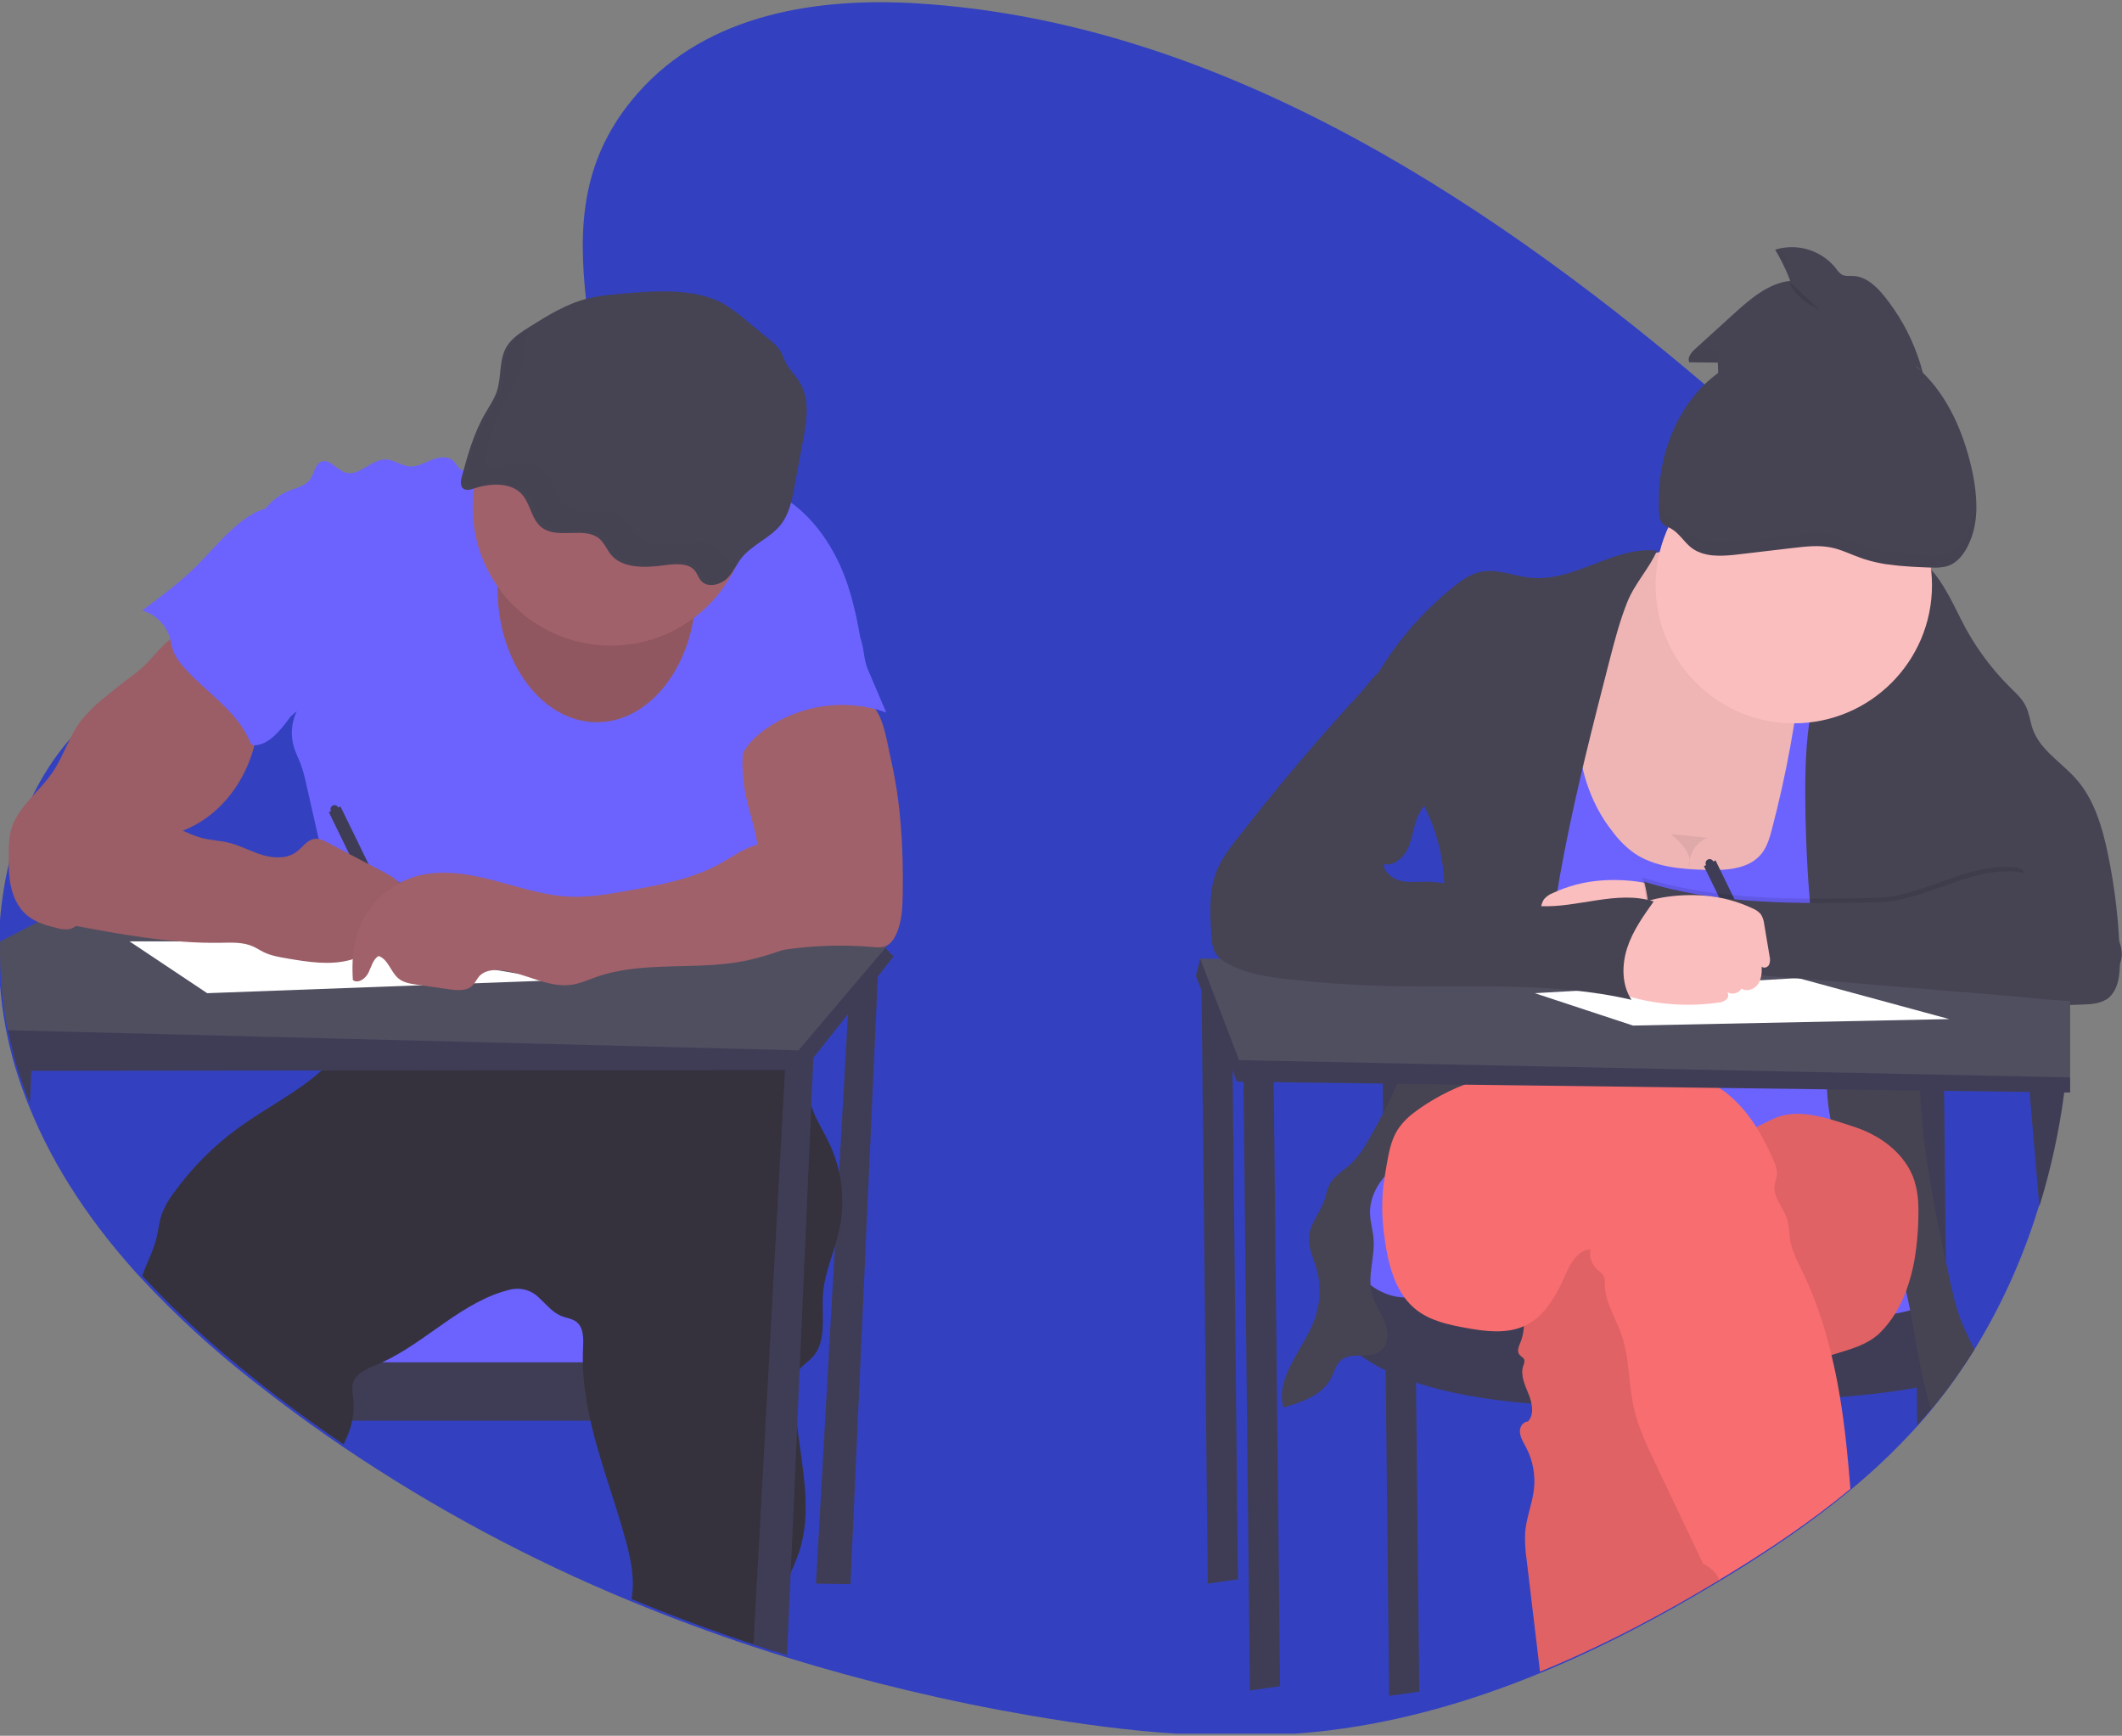 <svg width="983" height="804" viewBox="0 0 983 804" fill="none" xmlns="http://www.w3.org/2000/svg">
<rect x="0" y="0" width="983" height="804" fill="#808080" stroke="none"/>
<g clip-path="url(#clip0)">
<path d="M958.38 466.52C958.38 467.13 958.38 467.74 958.38 468.34C958.273 478.86 957.65 489.353 956.51 499.82C956.515 499.883 956.515 499.947 956.51 500.01C956.42 500.88 956.32 501.74 956.22 502.61C956.05 504.08 955.87 505.54 955.67 507.01C953.339 524.903 949.481 542.564 944.14 559.8C936.984 583.09 926.868 605.366 914.04 626.08C910.093 632.413 905.89 638.543 901.43 644.47C899.05 647.61 896.62 650.68 894.11 653.7C892.35 655.813 890.557 657.893 888.73 659.94L887.59 661.2C877.979 671.753 867.619 681.599 856.59 690.66C838.59 705.58 819.21 718.56 799.52 730.6C798.4 731.29 797.27 731.97 796.14 732.6C796.061 732.657 795.978 732.707 795.89 732.75C769.13 748.93 741.38 763.53 712.79 775.22C681.49 788.05 649.17 797.38 616.01 801.46C569.79 807.14 523.01 802.52 477.07 794.58C438.863 788.015 401.118 778.997 364.07 767.58L357.97 765.67C354.81 764.663 351.653 763.637 348.5 762.59C329.453 756.29 310.62 749.29 292 741.59C245.235 722.329 200.56 698.341 158.67 670C153.337 666.413 148.08 662.747 142.9 659C135.66 653.787 128.507 648.42 121.44 642.9L117.08 639.52C98.587 625.039 81.26 609.126 65.26 591.93C43.74 568.51 25.35 542.09 13.26 511.93C11.353 507.19 9.607 502.36 8.02 497.44L7.87 496.95C7.07 494.45 6.33 491.95 5.65 489.35C4.65 485.63 3.773 481.863 3.02 478.05C2.86 477.32 2.72 476.59 2.59 475.85C0.2 463.017 -0.856 449.971 -0.56 436.92C-0.31 425.485 1.03 414.101 3.44 402.92C5.907 391.33 9.709 380.065 14.77 369.35C19.343 359.715 25.171 350.727 32.1 342.62C36.969 336.952 42.445 331.835 48.43 327.36C59.28 319.28 71.31 313.65 83.78 309.2C89.64 307.1 95.58 305.26 101.55 303.55C105.78 302.33 110.03 301.17 114.26 300.03L126.74 296.66C134.74 294.48 142.74 292.24 150.62 289.82C172.1 283.26 193.15 275.32 212.62 263.48C215.7 261.61 218.84 259.56 221.98 257.36C225.98 254.58 229.92 251.56 233.82 248.3C237.76 245 241.62 241.47 245.3 237.73C245.87 237.15 246.43 236.57 246.99 235.98C249.99 232.82 252.9 229.51 255.6 226.07C256.92 224.39 258.2 222.68 259.42 220.94C261.11 218.53 262.71 216.08 264.19 213.56C271.61 200.96 276.19 187.06 275.65 172.41C275.571 169.996 275.354 167.589 275 165.2C273.7 156.37 272.45 147.75 271.53 139.32C267.67 104.45 269.3 72.83 295.47 43.12C328.01 6.19 379.08 -1.34 425.57 1.61C559.98 10.11 682.34 86.85 789.87 178.21C799.17 186.103 808.357 194.103 817.43 202.21C819.717 204.25 822.007 206.303 824.3 208.37C841.3 223.68 858.04 239.56 873.63 256.57C874.89 257.95 876.15 259.33 877.39 260.72C878.15 261.58 878.92 262.43 879.67 263.3C884.53 268.8 889.247 274.433 893.82 280.2C906.071 295.509 916.89 311.911 926.14 329.2C940.304 356.332 949.892 385.615 954.52 415.87C956.26 426.857 957.405 437.93 957.95 449.04C958.12 452.31 958.23 455.59 958.29 458.86C958.29 459.91 958.29 460.95 958.29 462C958.39 463.52 958.39 465 958.38 466.52Z" fill="#3341C0"/>
<path d="M393.98 448.74L377.98 733.53L393.98 733.74L406.98 444.74L393.98 448.74Z" fill="#3F3D56"/>
<path d="M334.98 593.03H136.98V636.03H334.98V593.03Z" fill="#6C63FF"/>
<path d="M347.98 631.02V658.02H143.45C136.21 652.807 129.057 647.44 121.99 641.92V631.02H347.98Z" fill="#3F3D56"/>
<path d="M388.82 569.57C388.26 572.16 387.53 574.72 386.76 577.27C384.49 584.64 381.76 591.91 381.23 599.57C380.52 609.69 383.23 621.46 376.23 628.81C374.43 630.71 372.08 632.13 370.47 634.16C370.222 634.478 369.995 634.812 369.79 635.16C368.35 637.54 368.18 640.44 368.16 643.16C368.177 648.961 368.554 654.756 369.29 660.51C371.66 680.31 376.34 700.15 370.19 718.84C369.076 722.082 367.777 725.257 366.3 728.35C363.3 734.95 360.03 741.46 359.05 748.61C358.33 753.91 358.55 759.37 358.51 764.76C355.35 763.753 352.193 762.727 349.04 761.68C329.993 755.38 311.16 748.38 292.54 740.68C292.59 740.41 292.64 740.13 292.68 739.86C294.11 730.96 292.15 721.86 289.77 713.18C284.77 694.79 277.69 676.58 273.5 658.06C271.813 650.827 270.706 643.47 270.19 636.06C270.07 634.4 270 632.73 269.99 631.06C269.94 628.88 269.99 626.7 270.08 624.5C270.29 620.11 270.48 614.9 266.97 612.23C265.04 610.78 262.49 610.53 260.24 609.65C255.9 607.96 252.93 604.04 249.49 600.9C247.849 599.308 245.846 598.14 243.652 597.495C241.459 596.85 239.141 596.749 236.9 597.2C214.42 602.35 197.9 621.42 176.98 631.06C176.17 631.44 175.36 631.8 174.54 632.14C171.834 633.131 169.258 634.447 166.87 636.06C165.192 637.225 163.975 638.941 163.43 640.91C162.9 643.03 163.36 645.25 163.62 647.43C164.041 650.975 163.889 654.564 163.17 658.06C162.899 659.415 162.542 660.751 162.1 662.06C161.3 664.43 160.23 666.75 159.21 669.06C153.877 665.473 148.62 661.807 143.44 658.06C136.2 652.847 129.047 647.48 121.98 641.96L117.69 638.51C99.197 624.029 81.87 608.117 65.87 590.92C68 584.92 71.08 579.34 72.56 573.19C73.4 569.66 73.71 565.99 74.87 562.56C76.208 559.004 78.068 555.667 80.39 552.66C88.894 540.801 99.277 530.411 111.13 521.9C123.52 513.02 137.83 505.9 148.98 495.82C153.505 491.859 157.406 487.236 160.55 482.11C160.74 481.8 160.92 481.47 161.08 481.11C161.95 479.3 162.553 477.373 162.87 475.39C163.67 470.91 163.55 465.99 163.95 461.69C177.533 464.041 191.38 464.459 205.08 462.93C221.03 461.14 236.63 456.71 252.58 454.99C253.78 454.85 254.99 454.74 256.2 454.64C261.31 454.23 266.43 454.14 271.56 454.2C275.85 454.2 280.14 454.39 284.43 454.53L331.66 456.13C336.89 456.31 342.23 456.51 347.1 458.42C352.88 460.69 357.51 465.21 361.22 470.18C361.69 470.82 362.16 471.46 362.6 472.12C365.653 476.573 368.101 481.412 369.88 486.51C370.07 487.03 370.25 487.51 370.42 488.08C370.87 489.47 371.26 490.87 371.61 492.29C371.88 493.4 372.12 494.51 372.34 495.63C373.44 501.17 374.09 506.83 375.83 512.18C375.95 512.57 376.08 512.96 376.22 513.34C378.31 519.2 381.78 524.45 384.4 530.08C386.289 534.156 387.731 538.424 388.7 542.81C390.659 551.618 390.7 560.745 388.82 569.57V569.57Z" fill="#35323E"/>
<path d="M245.26 211.7C241.04 208.34 234.92 210.8 229.98 212.97C225.838 214.799 221.575 216.34 217.22 217.58C216.329 217.923 215.362 218.023 214.42 217.87C212.42 217.39 211.58 215.02 210.09 213.58C207.5 211.09 203.26 211.68 199.92 213.03C196.58 214.38 193.28 216.33 189.7 216.03C185.88 215.73 182.56 212.91 178.7 212.82C171.9 212.66 166.19 221.04 159.76 218.82C155.84 217.47 152.76 212.37 148.9 213.82C145.9 214.96 145.63 219.11 143.82 221.82C141.69 224.98 137.54 225.87 133.99 227.27C122.8 231.69 115.39 244.16 116.85 256.1C117.66 262.69 120.85 268.73 122.96 275.02C129.22 293.31 127.07 313.94 134.96 331.58C135.96 330.64 136.52 330.29 137.49 329.36C134.995 334.534 134.514 340.451 136.14 345.96C136.97 348.73 138.32 351.31 139.34 354.02C140.4 357.06 141.255 360.166 141.9 363.32L150.6 401.7C154 416.7 157.41 431.7 158 447.06C158.367 457.048 157.602 467.045 155.72 476.86C171.48 474.25 185.9 467.26 201.87 467.35C207.73 467.35 213.54 468.35 219.35 469.15C236.289 471.52 253.376 472.68 270.48 472.62C273.14 472.771 275.804 472.398 278.32 471.52C280.52 470.58 282.32 468.91 284.4 467.7C288.47 465.3 293.4 464.7 298.09 464.7C319.48 464.31 340.09 472.14 361.34 474.9C369.73 457.29 370.23 436.19 363.79 417.78C361.88 412.31 359.31 406.98 358.55 401.23C358.245 397.695 358.165 394.145 358.31 390.6C358.277 381.525 356.642 372.527 353.48 364.02C352.24 360.69 350.75 357.3 350.88 353.75C351.01 350.2 352.76 346.89 354.48 343.75C357.97 337.35 361.48 330.89 366.41 325.49C371.46 319.91 377.78 315.66 384.03 311.49L399.46 301.13C397.35 287.8 394.63 273.76 388.98 261.5C383.33 249.24 374.88 237.97 363.45 230.8C359.596 228.482 355.563 226.475 351.39 224.8C345.55 222.34 339.47 220.17 333.14 219.8C325.94 219.39 318.85 221.32 311.74 222.52C289.36 226.29 263.02 225.83 245.26 211.7Z" fill="#6C63FF"/>
<path d="M413.98 443.02L406.64 452.29L392.8 469.76L376.8 489.95L372.33 495.59H363.66L148.97 495.84L14.52 495.99H8.52C7.72 493.49 6.98 490.99 6.3 488.39C5.3 484.67 4.423 480.903 3.67 477.09C3.51 476.36 3.37 475.63 3.24 474.89L52.02 443L70.36 442.9L126.46 442.58L157.79 442.4H163.51H167.1L187.98 442.29L347.12 441.38L355.26 441.33H358.79L368.14 441.28L402.93 441.08L409.61 438.54L410.1 439.06L413.98 443.02Z" fill="#3F3D56"/>
<path d="M410.98 438.02L410.15 439.02L404.69 445.45L393.45 458.72L369.88 486.51L161.08 481.18L3.63 477.18C3.47 476.45 3.33 475.72 3.2 474.98C0.81 462.147 -0.246 449.101 0.05 436.05L17.51 427.11L21.51 425.05L52.64 409.05L79.96 395.05L151.22 404.31L167 406.36L174.14 407.28L184.59 408.64L185.47 408.76L349.34 430.01L367.45 432.36L378.08 433.74L410.84 438L410.98 438.02Z" fill="#504F60"/>
<path d="M376.98 486.02L376.81 489.95L375.81 512.14L370.43 634.14L369.29 660.51L366.29 728.35L364.6 766.67L358.5 764.76C355.34 763.753 352.183 762.727 349.03 761.68L363.66 495.68L363.97 490.1L370.41 488.1L376.98 486.02Z" fill="#3F3D56"/>
<path d="M14.98 485.73L14.53 496L13.87 511C11.963 506.26 10.217 501.43 8.63 496.51L8.48 496.02C7.68 493.52 6.94 491.02 6.26 488.42L14.98 485.73Z" fill="#3F3D56"/>
<path d="M276.48 334.53C301.885 334.53 322.48 306.772 322.48 272.53C322.48 238.288 301.885 210.53 276.48 210.53C251.075 210.53 230.48 238.288 230.48 272.53C230.48 306.772 251.075 334.53 276.48 334.53Z" fill="#A1616A"/>
<path opacity="0.1" d="M276.48 334.53C301.885 334.53 322.48 306.772 322.48 272.53C322.48 238.288 301.885 210.53 276.48 210.53C251.075 210.53 230.48 238.288 230.48 272.53C230.48 306.772 251.075 334.53 276.48 334.53Z" fill="black"/>
<path d="M282.98 299.03C318.326 299.03 346.98 270.376 346.98 235.03C346.98 199.684 318.326 171.03 282.98 171.03C247.634 171.03 218.98 199.684 218.98 235.03C218.98 270.376 247.634 299.03 282.98 299.03Z" fill="#A1616A"/>
<path d="M284.25 136.39C280.343 136.702 276.463 137.293 272.64 138.16C262.52 140.62 253.77 146.08 245.25 151.44C241.43 153.85 237.5 156.36 235.13 159.9C230.87 166.25 232.52 174.33 230.13 181.38C228.89 185 226.61 188.25 224.68 191.62C219.37 200.86 216.59 211.01 213.86 221.06C213.3 223.14 213.14 225.96 215.41 226.76C216.717 227.031 218.077 226.877 219.29 226.32C226.46 223.95 235.57 223.27 240.89 228.08C246.21 232.89 245.76 241.42 252.09 245.08C259.34 249.31 270.66 244.2 277.24 249.19C280.06 251.33 281.08 254.76 283.39 257.34C288.77 263.34 299.12 263.05 307.73 261.84C312.67 261.14 318.73 260.67 321.73 264.14C323.17 265.78 323.58 268.03 325.25 269.51C328.25 272.19 333.74 270.83 336.67 268.08C339.6 265.33 341 261.61 343.44 258.52C348.19 252.52 356.54 249.25 361.44 243.32C365.54 238.32 366.78 232.06 367.9 226.02L372.07 203.63C373.76 194.55 375.3 184.63 370.19 176.63C368.37 173.75 365.76 171.27 364.19 168.29C363.14 166.29 362.55 164.18 361.33 162.29C359.883 160.321 358.155 158.576 356.2 157.11L346.33 148.94C342.955 145.986 339.347 143.311 335.54 140.94C321.45 132.73 300.35 134.89 284.25 136.39Z" fill="#464353"/>
<path d="M73.45 301.25C71.08 303.77 68.89 306.49 66.35 308.85C64.116 310.837 61.779 312.706 59.35 314.45C55.43 317.383 51.597 320.42 47.85 323.56C43.941 326.65 40.404 330.184 37.31 334.09C31.97 341.26 29.44 350.18 24.44 357.59C20.02 364.16 13.79 369.35 9.3 375.87C7.33 378.611 5.867 381.683 4.98 384.94C4.318 388.092 4.019 391.31 4.09 394.53C4 399.81 3.92 405.15 5 410.32C6.08 415.49 8.45 420.57 12.51 423.96C16.28 427.11 21.15 428.56 25.92 429.76C28.38 430.37 31.04 430.94 33.38 429.97C35.092 429.105 36.579 427.852 37.72 426.31L49.89 412.31C58.03 402.91 66.49 393.31 77.66 387.81C81.16 386.1 84.85 384.81 88.36 383.15C103.24 375.98 113.76 361.3 117.84 345.3C118.84 341.39 119.48 337.4 120.13 333.41L121.89 322.47C122.025 321.922 122.025 321.348 121.89 320.8C121.614 320.183 121.171 319.657 120.61 319.28C112.133 312.434 104.196 304.945 96.87 296.88C95.13 294.96 93.5 292.33 91.49 290.72C88.97 288.72 89.16 288.87 86.13 290.72C81.469 293.671 77.207 297.21 73.45 301.25V301.25Z" fill="#A1616A"/>
<path d="M156.7 374.05C156.599 373.818 156.452 373.608 156.268 373.434C156.083 373.26 155.866 373.125 155.628 373.038C155.391 372.95 155.138 372.911 154.885 372.923C154.632 372.936 154.384 372.999 154.156 373.109C153.928 373.22 153.725 373.376 153.558 373.567C153.392 373.758 153.266 373.981 153.188 374.222C153.11 374.463 153.081 374.717 153.104 374.969C153.127 375.222 153.2 375.467 153.32 375.69L152.32 376.18L182.14 437.3L187.53 434.67L157.71 373.51L156.7 374.05Z" fill="#3F3D56"/>
<path opacity="0.04" d="M73.45 301.25C71.08 303.77 68.89 306.49 66.35 308.85C64.116 310.837 61.779 312.706 59.35 314.45C55.43 317.383 51.597 320.42 47.85 323.56C43.941 326.65 40.404 330.184 37.31 334.09C31.97 341.26 29.44 350.18 24.44 357.59C20.02 364.16 13.79 369.35 9.3 375.87C7.33 378.611 5.867 381.683 4.98 384.94C4.318 388.092 4.019 391.31 4.09 394.53C4 399.81 3.92 405.15 5 410.32C6.08 415.49 8.45 420.57 12.51 423.96C16.28 427.11 21.15 428.56 25.92 429.76C28.38 430.37 31.04 430.94 33.38 429.97C35.092 429.105 36.579 427.852 37.72 426.31L49.89 412.31C58.03 402.91 66.49 393.31 77.66 387.81C81.16 386.1 84.85 384.81 88.36 383.15C103.24 375.98 113.76 361.3 117.84 345.3C118.84 341.39 119.48 337.4 120.13 333.41L121.89 322.47C122.025 321.922 122.025 321.348 121.89 320.8C121.614 320.183 121.171 319.657 120.61 319.28C112.133 312.434 104.196 304.945 96.87 296.88C95.13 294.96 93.5 292.33 91.49 290.72C88.97 288.72 89.16 288.87 86.13 290.72C81.469 293.671 77.207 297.21 73.45 301.25V301.25Z" fill="black"/>
<path d="M418.19 413.89C418.09 420.27 417.84 426.84 415.19 432.66C414.05 435.18 412.28 437.66 409.63 438.49C408.026 438.86 406.367 438.922 404.74 438.67C385.121 436.946 365.352 438.514 346.25 443.31C351.35 433.11 348.42 420.88 349.83 409.56C350.22 406.47 350.93 403.43 351.2 400.33C352.2 389.33 347.49 378.65 345.33 367.79C343.455 358.389 343.455 348.711 345.33 339.31C345.698 336.89 346.53 334.564 347.78 332.46C349.245 330.413 351.17 328.738 353.4 327.57C361.5 322.96 371.05 322.43 380.15 323.04C386.28 323.45 398.57 322.87 403.68 326.64C409.27 330.77 411.04 344.64 412.55 351.05C414.811 360.881 416.348 370.864 417.15 380.92C418.13 391.88 418.34 402.89 418.19 413.89Z" fill="#A1616A"/>
<path d="M59.98 436.03L95.98 460.03L257.98 454.03L150.98 436.03H59.98Z" fill="white"/>
<path d="M107.45 245.34C101.54 250.55 96.53 256.69 90.93 262.24C83.25 269.86 74.52 276.34 65.83 282.79C68.946 283.661 71.782 285.326 74.061 287.622C76.34 289.919 77.983 292.768 78.83 295.89C79.21 297.36 79.4 298.89 79.83 300.33C80.83 303.74 83.03 306.68 85.39 309.33C95.53 320.76 109.72 329.22 115.7 343.33C115.895 344.017 116.318 344.616 116.9 345.03C117.387 345.245 117.927 345.308 118.45 345.21C123.86 344.64 128 340.28 131.45 336.04C138.65 327.04 144.9 317.1 148.45 306.12C152 295.14 152.57 283 148.7 272.12C146.77 266.7 143.79 261.72 140.83 256.79C138.237 252.477 135.65 248.17 133.07 243.87C131.72 241.6 130 236.99 127.35 235.87C121.63 233.41 111.12 241.67 107.45 245.34Z" fill="#6C63FF"/>
<path d="M401.99 309.97L410.5 329.97C401.236 326.733 391.335 325.748 381.614 327.095C371.894 328.443 362.634 332.085 354.6 337.72C349.75 341.19 345.3 345.55 343.11 351.09C342.029 351.295 340.912 351.191 339.888 350.79C338.863 350.388 337.973 349.705 337.32 348.82C336.04 347.025 335.298 344.902 335.18 342.7C334.39 335.02 337.3 327.49 340.18 320.31C341.52 316.95 342.9 313.52 345.28 310.79C347.66 308.06 350.82 306.26 353.98 304.56C364.061 298.985 374.62 294.319 385.53 290.62C390.13 289.13 394.95 289.16 397.53 293.46C400.52 298.59 399.65 304.51 401.99 309.97Z" fill="#6C63FF"/>
<path d="M60.19 369.98C62.32 371.68 64.19 373.69 66.38 375.31C68.696 376.918 71.161 378.301 73.74 379.44L83.6 384.18C86.656 385.768 89.853 387.067 93.15 388.06C97.37 389.19 101.8 389.3 106.04 390.35C111.39 391.67 116.28 394.42 121.55 396.01C126.82 397.6 132.99 397.86 137.39 394.55C140.14 392.48 142.22 389.06 145.63 388.55C147.83 388.26 149.95 389.32 151.91 390.35L177.57 403.84C181.03 405.66 184.69 407.68 186.5 411.15C188.31 414.62 187.09 419.89 183.28 420.79C181.952 420.943 180.617 421.019 179.28 421.02C177.96 421.18 176.52 421.96 176.34 423.29C176.333 424.116 176.551 424.928 176.97 425.64C178.12 428.28 178.46 431.44 177.12 434C175.78 436.56 172.49 438.15 169.86 437C170.31 440.87 166.1 443.58 162.35 444.61C152.89 447.2 142.86 445.61 133.19 443.97C129.39 443.33 125.53 442.67 122.07 440.97C120.41 440.16 118.87 439.12 117.19 438.37C112.58 436.32 107.34 436.59 102.3 436.68C78.99 437.09 55.88 432.77 32.96 428.47C28.71 427.67 24.34 426.82 20.71 424.47C13.71 419.91 11.11 410.55 12.26 402.27C13.41 393.99 17.61 386.49 21.74 379.21L27.09 369.78C27.789 368.335 28.768 367.044 29.97 365.98C37.84 359.97 53.45 364.56 60.19 369.98Z" fill="#A1616A"/>
<path opacity="0.04" d="M60.19 369.98C62.32 371.68 64.19 373.69 66.38 375.31C68.696 376.918 71.161 378.301 73.74 379.44L83.6 384.18C86.656 385.768 89.853 387.067 93.15 388.06C97.37 389.19 101.8 389.3 106.04 390.35C111.39 391.67 116.28 394.42 121.55 396.01C126.82 397.6 132.99 397.86 137.39 394.55C140.14 392.48 142.22 389.06 145.63 388.55C147.83 388.26 149.95 389.32 151.91 390.35L177.57 403.84C181.03 405.66 184.69 407.68 186.5 411.15C188.31 414.62 187.09 419.89 183.28 420.79C181.952 420.943 180.617 421.019 179.28 421.02C177.96 421.18 176.52 421.96 176.34 423.29C176.333 424.116 176.551 424.928 176.97 425.64C178.12 428.28 178.46 431.44 177.12 434C175.78 436.56 172.49 438.15 169.86 437C170.31 440.87 166.1 443.58 162.35 444.61C152.89 447.2 142.86 445.61 133.19 443.97C129.39 443.33 125.53 442.67 122.07 440.97C120.41 440.16 118.87 439.12 117.19 438.37C112.58 436.32 107.34 436.59 102.3 436.68C78.99 437.09 55.88 432.77 32.96 428.47C28.71 427.67 24.34 426.82 20.71 424.47C13.71 419.91 11.11 410.55 12.26 402.27C13.41 393.99 17.61 386.49 21.74 379.21L27.09 369.78C27.789 368.335 28.768 367.044 29.97 365.98C37.84 359.97 53.45 364.56 60.19 369.98Z" fill="black"/>
<path d="M365.45 387.26C360.24 389.72 354.26 389.96 348.82 391.85C343.38 393.74 338.76 397.14 333.77 399.91C320.77 407.17 305.77 409.91 291.04 412.52C282.11 414.12 273.04 415.72 264.04 415.34C251.86 414.82 240.16 410.76 228.36 407.7C216.56 404.64 203.97 402.58 192.28 406.02C186.176 407.879 180.595 411.15 175.991 415.568C171.387 419.986 167.889 425.427 165.78 431.45C163.33 438.64 162.99 446.39 163.46 453.97C165.92 455.78 169.36 453.27 170.7 450.52C172.04 447.77 172.77 444.4 175.37 442.8C179.88 444.33 180.98 450.34 184.7 453.31C187.02 455.17 190.12 455.66 193.07 456.08L208.27 458.24C211.93 458.76 216.18 459.11 218.83 456.53C220.12 455.28 220.83 453.53 222.01 452.19C224.43 449.51 228.47 449.05 232.07 449.41C243.31 450.53 253.85 457.82 265.01 456.09C268.85 455.5 272.42 453.86 276.08 452.57C297.77 444.91 321.87 449.57 344.44 445.18C353.05 443.51 361.34 440.55 369.53 437.43C373.98 435.74 378.48 433.97 382.28 431.11C385.88 428.342 388.719 424.706 390.531 420.541C392.343 416.377 393.069 411.821 392.64 407.3C391.803 400.41 388.365 394.1 383.03 389.66C381.27 388.16 378.96 385.29 376.85 384.35C372.82 382.58 368.87 385.65 365.45 387.26Z" fill="#A1616A"/>
<g opacity="0.1">
<path opacity="0.1" d="M336.23 259.51C334.56 258.03 334.15 255.78 332.71 254.14C329.71 250.67 323.65 251.14 318.71 251.84C310.1 253.05 299.71 253.33 294.37 247.34C292.06 244.76 291.04 241.34 288.22 239.19C281.64 234.19 270.32 239.31 263.07 235.08C256.74 231.39 257.15 222.83 251.87 218.08C246.59 213.33 237.44 213.95 230.27 216.32C229.057 216.877 227.697 217.031 226.39 216.76C224.12 215.96 224.28 213.14 224.84 211.06C227.57 201.01 230.35 190.86 235.66 181.62C237.59 178.25 239.87 175 241.11 171.38C243.28 165.04 242.17 157.87 245.02 151.87C241.96 153.87 239.02 156.05 237.13 158.87C232.87 165.22 234.52 173.3 232.13 180.35C230.89 183.97 228.61 187.22 226.68 190.59C221.37 199.83 218.59 209.98 215.86 220.03C215.3 222.11 215.14 224.93 217.41 225.73C218.717 226.001 220.077 225.847 221.29 225.29C228.46 222.92 237.57 222.24 242.89 227.05C248.21 231.86 247.76 240.39 254.09 244.05C261.34 248.28 272.66 243.17 279.24 248.16C282.06 250.3 283.08 253.73 285.39 256.31C290.77 262.31 301.12 262.02 309.73 260.81C314.67 260.11 320.73 259.64 323.73 263.11C325.17 264.75 325.58 267 327.25 268.48C330.25 271.16 335.74 269.8 338.67 267.05C340.549 265.094 342.156 262.894 343.45 260.51C340.85 261.3 338.08 261.18 336.23 259.51Z" fill="black"/>
<path opacity="0.1" d="M354.45 248.51C353.806 249.34 353.208 250.204 352.66 251.1C356.5 248.36 360.57 245.8 363.44 242.31C364.185 241.407 364.854 240.444 365.44 239.43C361.45 242.29 357.29 244.92 354.45 248.51Z" fill="black"/>
</g>
<path d="M556.48 446.53L559.48 733.53L573.48 731.53L570.48 446.53H556.48Z" fill="#3F3D56"/>
<path d="M640.48 498.53L643.48 785.53L657.48 783.53L654.48 498.53H640.48Z" fill="#3F3D56"/>
<path d="M902.01 643.51L901.95 638V634.72L901.42 584.24L900.59 505.32L900.45 498.51H886.45L886.52 505.07L886.96 547.34L887.15 565.64L887.31 580.46L887.57 606.08L887.73 621.19V622.79L887.94 642.65L888.12 660.16L889.26 658.9C891.093 656.853 892.887 654.773 894.64 652.66L902.01 643.51Z" fill="#3F3D56"/>
<path d="M624.98 545.03L616.98 556.99L624.98 611.48L692.98 630.09H802.98L868.98 634.08L900.42 612.56L894.98 575.6L870.98 545.03H624.98Z" fill="#6C63FF"/>
<path d="M616.98 556.99L612.98 590.21C612.98 590.21 591.98 655.34 760.98 651.35C929.98 647.36 900.98 634.07 900.98 634.07L899.98 595.53C899.98 595.53 905.87 613.77 819.98 611.3C734.09 608.83 653.98 600.85 653.98 600.85C653.98 600.85 623.98 606.16 616.98 556.99Z" fill="#3F3D56"/>
<path d="M757.78 259.23C748.14 263.62 740.84 272.13 735.95 281.54C731.06 290.95 728.31 301.28 725.6 311.54C722.74 322.36 719.87 333.21 718.39 344.3C715.75 364.02 717.73 384.75 726.79 402.46C735.85 420.17 752.59 434.46 772.19 437.87C779.76 439.2 787.54 438.93 795.19 438.14C809.017 436.676 822.638 433.674 835.8 429.19C849.55 424.54 863.86 417.38 869.98 404.19C873.53 396.54 873.83 387.82 873.66 379.4C873.188 356.451 869.722 333.662 863.35 311.61C861.5 305.21 859.35 298.76 855.43 293.37C851.51 287.98 846.15 284.03 840.68 280.37C817.29 264.62 786.55 246.15 757.78 259.23Z" fill="#FBBEBE"/>
<path opacity="0.05" d="M757.78 259.23C748.14 263.62 740.84 272.13 735.95 281.54C731.06 290.95 728.31 301.28 725.6 311.54C722.74 322.36 719.87 333.21 718.39 344.3C715.75 364.02 717.73 384.75 726.79 402.46C735.85 420.17 752.59 434.46 772.19 437.87C779.76 439.2 787.54 438.93 795.19 438.14C809.017 436.676 822.638 433.674 835.8 429.19C849.55 424.54 863.86 417.38 869.98 404.19C873.53 396.54 873.83 387.82 873.66 379.4C873.188 356.451 869.722 333.662 863.35 311.61C861.5 305.21 859.35 298.76 855.43 293.37C851.51 287.98 846.15 284.03 840.68 280.37C817.29 264.62 786.55 246.15 757.78 259.23Z" fill="black"/>
<path d="M746.95 385.1C749.741 388.935 753.115 392.31 756.95 395.1C766.47 401.68 778.69 402.57 790.25 402.93C799.53 403.21 810.17 402.68 815.99 395.44C818.61 392.18 819.79 388.02 820.85 383.97C827.392 359.101 832.038 333.772 834.75 308.2L861.23 308.29C872.69 357.36 871.75 408.37 870.75 458.76L869.3 532.24L852.24 530.43C811.73 526.14 771.16 521.85 730.43 521.11C706.565 520.671 682.694 521.459 658.91 523.47L696.06 413.01C700.88 398.65 705.75 384.1 706.88 369.01C708.51 347.12 702.37 324.01 710.88 303.76C711.56 302.13 712.42 300.44 713.97 299.59C715.52 298.74 717.48 298.95 719.26 299.18C722.62 299.63 732.89 299.18 735.33 301.33C738.93 304.45 736.55 304.92 735.28 309.95C733.01 318.95 730.86 327.28 730.89 336.66C730.92 353.69 736.2 371.67 746.95 385.1Z" fill="#6C63FF"/>
<path d="M902.01 643.51C906.47 637.59 910.673 631.46 914.62 625.12C912.62 620.84 910.42 616.66 908.67 612.29C905.99 605.59 904.45 598.49 902.93 591.44C902.41 589.04 901.893 586.64 901.38 584.24C895.78 558.13 890.52 531.65 889.43 505.18C889.33 502.98 889.267 500.78 889.24 498.58C889.24 498.26 889.24 497.95 889.24 497.58C889.24 495.17 889.24 492.76 889.24 490.36C889.36 484.36 889.74 478.31 890.43 472.29C890.56 471.11 890.71 469.93 890.87 468.75C890.87 468.49 890.93 468.24 890.97 467.98L958.97 465.5L964.69 465.29C968.62 465.15 972.78 464.93 976.02 462.7C981.47 458.96 982.11 451.29 982.02 444.7C981.689 428.044 979.801 411.455 976.38 395.15C973.8 382.89 970.12 370.36 961.86 360.94C955.08 353.2 945.26 347.57 941.73 337.94C940.42 334.36 940.09 330.43 938.39 327.01C936.69 323.59 933.88 321.08 931.23 318.44C921.904 309.198 914.166 298.481 908.33 286.72C904.28 278.56 899.89 269.56 894.6 263.92C894.34 263.63 894.08 263.36 893.81 263.1C889.31 258.65 884.16 256.7 878.06 259.73C876.963 260.28 875.919 260.93 874.94 261.67V261.67C872.766 263.331 870.778 265.222 869.01 267.31C862.848 274.395 857.442 282.103 852.88 290.31C849.672 296.088 846.917 302.106 844.64 308.31C842.843 313.211 841.356 318.221 840.19 323.31C839.33 327.08 838.65 330.89 838.11 334.71C836.11 349.07 836.11 363.71 836.39 378.25C836.69 391.61 837.28 405 838.49 418.31C838.79 421.53 839.123 424.747 839.49 427.96C840.223 434.313 841.13 440.647 842.21 446.96C842.64 449.37 843.08 451.78 843.57 454.18C843.69 454.82 843.82 455.46 843.95 456.09L844.01 456.36C845.331 461.939 846.356 467.583 847.08 473.27C847.16 473.983 847.22 474.693 847.26 475.4C847.428 478.669 847.402 481.945 847.18 485.21C846.95 489.07 846.59 492.92 846.41 496.78C846.41 497.46 846.41 498.13 846.34 498.78C846.29 500.73 846.34 502.68 846.34 504.63C846.543 509.295 847.098 513.938 848 518.52C849.687 527.042 852.6 535.274 856.65 542.96C857.03 543.68 857.42 544.39 857.81 545.09C862.88 554.15 869.28 562.46 873.97 571.73C878.016 580.072 881.038 588.872 882.97 597.94C883.637 600.933 884.27 603.933 884.87 606.94C885.8 611.74 886.63 616.58 887.48 621.42C887.56 621.9 887.65 622.42 887.74 622.86C888.87 629.28 890.06 635.67 891.59 641.94C892.48 645.59 893.48 649.19 894.65 652.73L902.01 643.51Z" fill="#464353"/>
<path d="M888.65 564.69C888.65 565.59 888.59 566.49 888.55 567.4C888.371 571.788 887.968 576.164 887.34 580.51C886.511 586.443 885.06 592.272 883.01 597.9C881.651 601.601 879.922 605.156 877.85 608.51C876.012 611.488 873.86 614.261 871.43 616.78C865.43 623.02 856.79 625.01 848.43 627.64C844.583 628.754 840.866 630.272 837.34 632.17C836.71 632.52 836.09 632.9 835.49 633.3L825.03 640.23C821.77 642.38 818.44 644.61 816.2 647.8C815.833 648.343 815.499 648.907 815.2 649.49C813.784 652.427 812.749 655.532 812.12 658.73C806.68 681.39 801.23 704.07 797.5 727.07C797.25 728.59 797.01 730.12 796.75 731.65L796.66 732.13C796.615 732.016 796.561 731.906 796.5 731.8C769.74 747.98 741.99 762.58 713.4 774.27L707.19 722.27C706.543 718.043 706.328 713.761 706.55 709.49C707.14 702.76 709.88 696.38 710.62 689.67C711.321 683.101 710.08 676.471 707.05 670.6C705.87 668.32 704.39 666.08 704.12 663.53C703.85 660.98 705.32 658.65 707.88 658.39C709.88 656.17 710.04 653.14 709.45 650.14C709.136 648.574 708.667 647.043 708.05 645.57C706.35 641.39 704.2 636.84 705.66 632.57C706.046 631.796 706.219 630.933 706.16 630.07C706.17 630.017 706.17 629.963 706.16 629.91C705.82 628.79 704.49 628.3 703.8 627.35C702.5 625.58 703.8 623.17 704.6 621.13C705.378 618.938 705.829 616.643 705.94 614.32C706.05 613.03 706.13 611.73 706.27 610.45C706.465 608.718 706.775 607.001 707.2 605.31C709.629 595.731 715.471 587.367 723.63 581.79C727.52 579.17 731.85 577.26 735.82 574.79C739.887 572.049 743.768 569.042 747.44 565.79C756.247 558.457 765.403 551.543 774.91 545.05C785.132 538.069 795.721 531.64 806.63 525.79C808.963 524.53 811.297 523.303 813.63 522.11C816.17 520.777 818.727 519.513 821.3 518.32C829.54 514.39 838.89 515.86 848 518.48C851.82 519.57 855.59 520.87 859.23 522.05C862.785 523.206 866.204 524.741 869.43 526.63C877.5 531.37 884.17 538.37 886.94 547.21C886.944 547.267 886.944 547.323 886.94 547.38C888.7 552.92 888.81 558.86 888.65 564.69Z" fill="#F86D70"/>
<path opacity="0.1" d="M888.65 564.69C888.65 565.59 888.59 566.49 888.55 567.4C888.371 571.788 887.968 576.164 887.34 580.51C886.511 586.443 885.06 592.272 883.01 597.9C881.651 601.601 879.922 605.156 877.85 608.51C876.012 611.488 873.86 614.261 871.43 616.78C865.43 623.02 856.79 625.01 848.43 627.64C844.583 628.754 840.866 630.272 837.34 632.17C836.71 632.52 836.09 632.9 835.49 633.3L825.03 640.23C821.77 642.38 818.44 644.61 816.2 647.8C815.833 648.343 815.499 648.907 815.2 649.49C813.784 652.427 812.749 655.532 812.12 658.73C806.68 681.39 801.23 704.07 797.5 727.07C797.25 728.59 797.01 730.12 796.75 731.65L796.66 732.13C796.615 732.016 796.561 731.906 796.5 731.8C769.74 747.98 741.99 762.58 713.4 774.27L707.19 722.27C706.543 718.043 706.328 713.761 706.55 709.49C707.14 702.76 709.88 696.38 710.62 689.67C711.321 683.101 710.08 676.471 707.05 670.6C705.87 668.32 704.39 666.08 704.12 663.53C703.85 660.98 705.32 658.65 707.88 658.39C709.88 656.17 710.04 653.14 709.45 650.14C709.136 648.574 708.667 647.043 708.05 645.57C706.35 641.39 704.2 636.84 705.66 632.57C706.046 631.796 706.219 630.933 706.16 630.07C706.17 630.017 706.17 629.963 706.16 629.91C705.82 628.79 704.49 628.3 703.8 627.35C702.5 625.58 703.8 623.17 704.6 621.13C705.378 618.938 705.829 616.643 705.94 614.32C706.05 613.03 706.13 611.73 706.27 610.45C706.465 608.718 706.775 607.001 707.2 605.31C709.629 595.731 715.471 587.367 723.63 581.79C727.52 579.17 731.85 577.26 735.82 574.79C739.887 572.049 743.768 569.042 747.44 565.79C756.247 558.457 765.403 551.543 774.91 545.05C785.132 538.069 795.721 531.64 806.63 525.79C808.963 524.53 811.297 523.303 813.63 522.11C816.17 520.777 818.727 519.513 821.3 518.32C829.54 514.39 838.89 515.86 848 518.48C851.82 519.57 855.59 520.87 859.23 522.05C862.785 523.206 866.204 524.741 869.43 526.63C877.5 531.37 884.17 538.37 886.94 547.21C886.944 547.267 886.944 547.323 886.94 547.38C888.7 552.92 888.81 558.86 888.65 564.69Z" fill="black"/>
<path d="M793.7 399.05C793.599 398.818 793.452 398.608 793.268 398.434C793.083 398.26 792.866 398.125 792.628 398.038C792.391 397.95 792.138 397.911 791.885 397.923C791.632 397.936 791.384 397.999 791.156 398.109C790.928 398.22 790.725 398.376 790.558 398.567C790.392 398.758 790.266 398.981 790.188 399.222C790.11 399.463 790.081 399.717 790.104 399.969C790.127 400.222 790.2 400.467 790.32 400.69L789.32 401.18L819.14 462.3L824.53 459.67L794.71 398.51L793.7 399.05Z" fill="#3F3D56"/>
<path d="M830.98 335.03C866.326 335.03 894.98 306.376 894.98 271.03C894.98 235.684 866.326 207.03 830.98 207.03C795.634 207.03 766.98 235.684 766.98 271.03C766.98 306.376 795.634 335.03 830.98 335.03Z" fill="#FBBEBE"/>
<path d="M915.45 231.41C915.151 226.322 914.394 221.272 913.19 216.32C909.43 200.15 902.56 184.23 890.73 172.62C890.001 169.781 889.13 166.981 888.12 164.23C888.101 164.162 888.078 164.095 888.05 164.03C884.521 154.338 879.419 145.293 872.95 137.26C869.2 132.6 864.34 128 858.36 127.82C856.68 127.76 854.9 128.05 853.36 127.28C852.227 126.548 851.274 125.57 850.57 124.42C847.609 120.678 843.681 117.816 839.212 116.143C834.742 114.471 829.901 114.051 825.21 114.93L824.59 115.06C824.24 115.13 823.89 115.21 823.59 115.3C823.29 115.39 822.75 115.54 822.33 115.67C822.79 116.43 823.24 117.2 823.68 117.98C824.867 120.093 825.967 122.253 826.98 124.46C827.82 126.3 828.597 128.17 829.31 130.07C819.07 131.24 810.73 138.51 803.11 145.43L785.17 161.71C785.137 161.737 785.107 161.768 785.08 161.8L784.56 162.3C784.43 162.43 784.3 162.56 784.18 162.7C784.132 162.742 784.088 162.789 784.05 162.84C783.9 163 783.76 163.17 783.62 163.34C783.37 163.655 783.146 163.989 782.95 164.34C782.852 164.49 782.765 164.647 782.69 164.81C782.663 164.858 782.639 164.908 782.62 164.96C782.555 165.096 782.498 165.237 782.45 165.38C782.446 165.4 782.446 165.42 782.45 165.44C782.422 165.522 782.399 165.605 782.38 165.69C782.176 166.394 782.236 167.148 782.55 167.81L794.38 167.94H795.77C795.83 169.52 795.88 171.11 795.94 172.69C794.063 174.095 792.26 175.597 790.54 177.19C788.664 178.926 786.904 180.784 785.27 182.75C774.6 195.64 769.03 212.29 768.47 229.05C768.47 229.57 768.47 230.05 768.47 230.59C768.47 232.12 768.47 233.65 768.47 235.17C768.47 236.17 768.56 237.17 768.64 238.17C768.645 239.473 768.99 240.751 769.64 241.88C769.725 242.006 769.819 242.126 769.92 242.24C770.52 242.891 771.24 243.421 772.04 243.8L772.9 244.22C773.33 244.43 773.74 244.63 774.14 244.86C777.91 246.99 780.14 251.1 783.57 253.74C783.77 253.89 783.97 254.04 784.17 254.17L784.62 254.47L784.9 254.65L785.28 254.87C785.529 255.02 785.786 255.157 786.05 255.28V255.28L786.53 255.52H786.61C787.01 255.7 787.41 255.87 787.82 256.02L788.39 256.22L788.56 256.28C788.72 256.33 788.89 256.39 789.06 256.43C789.4 256.53 789.733 256.62 790.06 256.7L791.06 256.92C791.45 256.99 791.85 257.06 792.25 257.11L792.84 257.19L793.44 257.25C794.393 257.337 795.353 257.387 796.32 257.4C799.354 257.381 802.383 257.171 805.39 256.77L830.91 253.77C836.7 253.1 842.61 252.43 848.32 253.61C853.16 254.61 857.62 256.91 862.32 258.54C863.38 258.91 864.44 259.25 865.51 259.54C865.9 259.65 866.3 259.77 866.7 259.87L867.25 260.01L868.53 260.32C868.99 260.43 869.45 260.54 869.91 260.63C870.56 260.77 871.2 260.89 871.85 261.01C872.29 261.1 872.74 261.17 873.19 261.25H873.28L874.56 261.45H874.87L875.82 261.58C876.28 261.65 876.74 261.71 877.21 261.76C878.23 261.887 879.25 261.997 880.27 262.09C881.92 262.25 883.58 262.37 885.27 262.47L886.93 262.57L888.59 262.65L893.59 262.87H893.81H894.51C896.589 263.015 898.677 262.907 900.73 262.55C901.09 262.48 901.44 262.4 901.79 262.3C902.14 262.2 902.43 262.1 902.79 261.98C906.54 260.54 909.28 257.23 911.18 253.69C911.58 252.94 911.95 252.19 912.29 251.42C912.63 250.65 912.94 249.87 913.22 249.09C913.57 248.09 913.87 247.14 914.13 246.14C914.21 245.87 914.28 245.6 914.34 245.32C914.4 245.04 914.54 244.49 914.62 244.07C914.87 242.92 915.06 241.76 915.2 240.59C915.2 240.22 915.29 239.84 915.33 239.47C915.42 238.47 915.49 237.54 915.53 236.56C915.53 235.82 915.53 235.07 915.53 234.32C915.52 233.51 915.45 232.44 915.45 231.41ZM889.81 171.71C889 170.95 888.17 170.22 887.33 169.53C888.265 170.12 889.099 170.856 889.8 171.71H889.81Z" fill="#464353"/>
<path d="M708.15 267.51C700.62 266.58 693.15 263.28 685.72 264.9C681.07 265.9 677.07 268.79 673.35 271.76C659.506 282.856 647.735 296.313 638.58 311.51C637.028 313.782 635.937 316.337 635.37 319.03C634.89 322.15 635.74 325.32 636.75 328.31C643.59 348.52 658.22 365.4 664.88 385.67C671.88 406.99 669.45 430.29 664.29 452.13C657.894 479.092 647.499 504.945 633.45 528.83C631.543 532.382 629.153 535.653 626.35 538.55C622.71 542.05 617.82 544.55 615.66 549.13C614.66 551.13 614.37 553.41 613.66 555.55C611.66 561.55 606.82 566.69 606.35 573.02C606 577.85 608.29 582.42 609.68 587.02C612.024 594.923 611.775 603.369 608.97 611.12C603.9 625.02 590.64 637.66 594.49 651.95C603.08 649.48 612.6 646.27 616.65 638.3C618.08 635.48 618.79 632.12 621.2 630.06C626.01 625.97 634.2 629.67 639.31 625.91C643.17 623.05 643.31 617.19 641.59 612.69C639.87 608.19 636.91 604.23 635.59 599.6C633.29 591.25 636.97 582.42 636.29 573.79C635.97 569.79 634.74 565.96 634.65 561.98C634.48 554.25 638.76 546.98 644.45 541.73C650.14 536.48 657.17 533 664.09 529.57L690.25 516.57C699.74 511.87 710.14 506.14 713.25 496.02C714.43 492.23 714.44 488.19 714.5 484.23C715.39 423.72 730.55 364.43 745.62 305.82C747.96 296.74 750.34 287.62 753.82 278.9C757.3 270.18 764.11 263.18 767.58 255.08C747.45 252.72 729.06 270.13 708.15 267.51Z" fill="#464353"/>
<path d="M852.36 647.12C854.67 661.12 856.08 675.42 857.18 689.65C839.18 704.57 819.8 717.55 800.11 729.59C798.99 730.28 797.86 730.96 796.73 731.59L796.64 732.07C796.595 731.956 796.541 731.846 796.48 731.74C794.952 728.439 792.281 725.803 788.96 724.32C781.58 708.82 774.207 693.32 766.84 677.82C762.84 669.45 758.84 661 756.84 651.97C756.84 651.78 756.75 651.58 756.72 651.39C755.2 644.39 754.85 637.12 753.84 630.03C753.328 625.969 752.414 621.97 751.11 618.09C749.91 614.64 748.26 611.29 746.8 607.92C745 603.76 743.49 599.55 743.42 595.06C743.42 593.63 743.51 592.06 742.81 590.86C742.062 589.827 741.138 588.933 740.08 588.22C738.76 587.049 737.759 585.563 737.171 583.899C736.583 582.236 736.428 580.45 736.72 578.71C730.72 579.02 727.34 585.47 724.93 590.94C722.739 596.29 719.861 601.332 716.37 605.94C713.825 609.232 710.589 611.925 706.89 613.83C706.56 613.99 706.23 614.15 705.89 614.29C697.54 617.97 687.79 616.67 678.74 615.01C670.83 613.56 662.65 611.76 656.29 606.84L655.61 606.3C653.727 604.735 652.047 602.941 650.61 600.96C645.28 593.68 642.92 584.09 641.61 574.96C641.49 574.1 641.37 573.24 641.26 572.38C640.351 565.929 640.099 559.402 640.51 552.9C640.63 551.3 640.8 549.7 641.01 548.11C641.15 547.11 641.3 546.03 641.47 544.99C641.465 544.96 641.465 544.93 641.47 544.9C641.73 543.25 642.01 541.59 642.29 539.9C643.29 534.23 644.29 528.41 647.29 523.53C649.264 520.494 651.755 517.827 654.65 515.65C655.73 514.8 656.84 513.99 657.96 513.21C659.78 511.95 661.65 510.75 663.55 509.62C668.33 506.759 673.349 504.316 678.55 502.32C679.79 501.84 681.05 501.39 682.31 500.96C687.208 499.218 692.479 498.8 697.59 499.75C702.119 500.405 706.695 500.673 711.27 500.55C723 500.32 734.78 498.08 746.49 496.63C762.75 494.63 780.22 494.39 794.4 502.63C795.08 503.02 795.74 503.43 796.4 503.86C803.4 508.44 809.04 514.86 813.59 522.03C814.59 523.54 815.46 525.09 816.32 526.66C818.302 530.264 820.095 533.969 821.69 537.76C822.634 539.622 823.143 541.673 823.18 543.76C823.157 544.157 823.103 544.551 823.02 544.94C822.75 546.36 822.21 547.74 822.02 549.18C821.39 554.63 826.02 559.18 827.75 564.37C828.87 567.75 828.75 571.37 829.38 574.93C830.29 579.93 832.74 584.43 834.94 588.93C838.416 596.174 841.39 603.648 843.84 611.3C845.58 616.63 847.07 622.04 848.38 627.5C848.807 629.253 849.21 631.01 849.59 632.77C850.68 637.61 851.57 642.35 852.36 647.12Z" fill="#F86D70"/>
<path d="M958.98 499.03V506.03L957.69 506.01L956.25 505.99L940.17 505.79L900.55 505.27L889.43 505.13L886.55 505.09L869.86 504.88L846.34 504.57L796.44 503.92L709.85 502.8L678.6 502.4L666.06 502.24L654.52 502.09L647.33 501.99L640.52 501.9L590.03 501.25L576.03 501.07L572.98 501.03L571 495.92L556.61 458.81L553.98 452.03L555.98 444.03L564.98 450.03L570.52 450.72L661.73 462.06L678.85 464.19L715.15 468.71L750.71 473.13L764.65 474.86L847.14 485.12L870.19 487.99L889.27 490.36L957.11 498.8L958.98 499.03Z" fill="#3F3D56"/>
<path d="M555.98 444.03L573.98 491.03L958.98 499.03V448.03L555.98 444.03Z" fill="#504F60"/>
<path d="M575.98 496.03L578.98 783.03L592.98 781.03L589.98 496.03H575.98Z" fill="#3F3D56"/>
<path d="M957.69 506H956.25C953.919 523.893 950.061 541.554 944.72 558.79L940.17 505.79L939.98 503.53L956.8 501.59L957.36 501.53L957.69 506Z" fill="#3F3D56"/>
<path d="M902.98 472.03L756.48 475.03L710.98 460.03L832.98 453.03L902.98 472.03Z" fill="white"/>
<path d="M719.21 413.71C717.657 414.306 716.28 415.287 715.21 416.56C714.373 417.94 713.863 419.493 713.72 421.1L711.26 435.77C710.885 437.112 710.951 438.539 711.45 439.84C712.09 441.07 713.95 441.71 714.88 440.69C714.76 443.56 715.01 446.62 716.68 448.96C718.35 451.3 721.85 452.53 724.21 450.9C724.58 451.503 725.077 452.018 725.666 452.41C726.255 452.802 726.922 453.062 727.621 453.17C728.321 453.278 729.035 453.234 729.715 453.038C730.395 452.843 731.025 452.503 731.56 452.04C730.14 452.52 730.04 454.69 731.05 455.79C732.181 456.788 733.623 457.364 735.13 457.42C752.703 459.897 770.618 457.643 787.03 450.89C788.58 450.25 784.5 431.14 784.09 429.18C783.09 424.57 782.59 418.94 778.7 415.84C769.4 408.42 752.88 406.96 741.55 407.84C733.809 408.426 726.239 410.415 719.21 413.71V413.71Z" fill="#FBBEBE"/>
<path opacity="0.1" d="M868.27 415.93C832.1 416.62 795.18 417.21 760.66 406.38C763.957 419.158 763.729 432.591 760 445.25L929.12 459.25C936.29 459.84 966.02 463.2 973.01 461.51C980 459.82 914.36 438.2 917.01 431.51C924.3 413.08 948.72 402.28 931.13 401.59C908.93 400.71 890.64 415.51 868.27 415.93Z" fill="black"/>
<path d="M869.27 417.93C833.1 418.62 796.18 419.21 761.66 408.38C764.957 421.158 764.729 434.591 761 447.25L930.12 461.25C937.29 461.84 967.02 465.25 974.01 463.51C981 461.77 979.36 453.2 982.01 446.51C989.3 428.08 949.72 404.28 932.13 403.59C909.93 402.71 891.64 417.51 869.27 417.93Z" fill="#464353"/>
<path d="M811.76 420.71C813.314 421.305 814.69 422.286 815.76 423.56C816.596 424.941 817.108 426.493 817.26 428.1L819.72 442.77C820.09 444.113 820.024 445.538 819.53 446.84C818.89 448.07 817.02 448.71 816.1 447.69C816.21 450.56 815.97 453.62 814.3 455.96C812.63 458.3 809.13 459.53 806.76 457.9C806.39 458.503 805.893 459.018 805.304 459.41C804.715 459.802 804.048 460.062 803.349 460.17C802.649 460.278 801.935 460.234 801.255 460.038C800.575 459.843 799.945 459.503 799.41 459.04C800.83 459.52 800.94 461.69 799.93 462.79C798.795 463.788 797.35 464.364 795.84 464.42C778.27 466.897 760.358 464.643 743.95 457.89C742.4 457.25 746.47 438.14 746.89 436.18C747.89 431.57 748.39 425.94 752.28 422.84C761.57 415.42 778.1 413.96 789.43 414.84C797.168 415.427 804.734 417.416 811.76 420.71V420.71Z" fill="#FBBEBE"/>
<path d="M572.76 388.86C569.44 393.14 566.11 397.51 563.97 402.5C559.88 412.02 560.48 422.8 561.16 433.14C561.35 436.14 561.59 439.2 563.16 441.69C564.517 443.571 566.308 445.098 568.38 446.14C577.04 451.06 587.18 452.53 597.08 453.63C612.24 455.31 627.453 456.333 642.72 456.7C680.54 457.62 718.94 454.53 755.78 463.1C751.22 456.17 751.23 447 753.78 439.1C756.33 431.2 761.24 424.32 766.05 417.55C749.19 412.21 731.11 420.55 713.45 419.72C695.32 418.87 678.54 408.39 660.39 408.4C656.49 408.4 652.52 408.89 648.73 407.95C644.94 407.01 641.27 404.15 640.92 400.26C645.76 401.35 650.35 397.21 652.35 392.67C654.35 388.13 654.71 383 656.65 378.43C661.48 367.06 674.53 361.79 682.65 352.43C683.93 350.95 685.14 349.2 685.1 347.24C684.909 345.58 684.211 344.019 683.1 342.77C676.35 333.77 666.18 328.77 657.73 321.77C654.79 319.33 648.86 310.13 645.56 309.28C639.44 307.71 634.25 316.55 630.27 320.86C610.177 342.693 591.007 365.36 572.76 388.86Z" fill="#464353"/>
<path opacity="0.07" d="M773.84 386.32C776.375 388.2 778.628 390.432 780.53 392.95C781.478 394.215 782.153 395.662 782.513 397.201C782.873 398.74 782.909 400.336 782.62 401.89C782.31 398.992 782.956 396.071 784.46 393.574C785.964 391.078 788.243 389.141 790.95 388.06L773.84 386.32Z" fill="black"/>
<g opacity="0.1">
<path opacity="0.1" d="M829.3 124.08C828.124 120.954 826.768 117.899 825.24 114.93C824.252 115.12 823.277 115.37 822.32 115.68C824.036 118.53 825.582 121.478 826.95 124.51C827.72 124.31 828.5 124.17 829.3 124.08Z" fill="black"/>
<path opacity="0.1" d="M887.32 163.51C887.59 163.73 887.85 163.98 888.11 164.21C888.091 164.145 888.068 164.082 888.04 164.02C887.813 163.853 887.573 163.683 887.32 163.51Z" fill="black"/>
<path opacity="0.1" d="M794.36 167.91C794.88 167.5 795.36 167.07 795.92 166.67L795.76 161.92L785.08 161.81C783.35 163.4 781.51 165.68 782.53 167.81L794.36 167.91Z" fill="black"/>
<path opacity="0.1" d="M911.12 247.87C909.22 251.41 906.48 254.73 902.73 256.16C899.84 257.26 896.66 257.16 893.57 257.02C883.03 256.59 872.31 256.12 862.35 252.63C857.69 250.99 853.23 248.7 848.35 247.69C842.64 246.51 836.73 247.18 830.94 247.86L805.42 250.86C797.89 251.74 789.5 252.4 783.49 247.78C780.05 245.14 777.83 241.03 774.06 238.91C772.47 238.01 770.58 237.43 769.55 235.91C768.9 234.781 768.555 233.503 768.55 232.2C768.47 231.15 768.42 230.1 768.38 229.05C768.272 232.101 768.328 235.155 768.55 238.2C768.555 239.503 768.9 240.781 769.55 241.91C770.55 243.42 772.47 244 774.06 244.91C777.83 247.03 780.06 251.14 783.49 253.78C789.49 258.4 797.89 257.78 805.42 256.86L830.94 253.86C836.73 253.18 842.64 252.51 848.35 253.69C853.19 254.69 857.65 256.99 862.35 258.63C872.35 262.12 883.03 262.63 893.57 263.02C896.66 263.15 899.84 263.26 902.73 262.16C906.48 260.73 909.22 257.41 911.12 253.87C914.8 247.02 915.83 239.25 915.44 231.42C915.226 237.154 913.751 242.771 911.12 247.87V247.87Z" fill="black"/>
</g>
<path opacity="0.1" d="M829.01 130.51L843.01 143.51C843.01 143.51 831.01 138.51 829.01 130.51Z" fill="black"/>
</g>
<defs>
<clipPath id="clip0">
<rect width="982.89" height="803.03" fill="white"/>
</clipPath>
</defs>
</svg>
